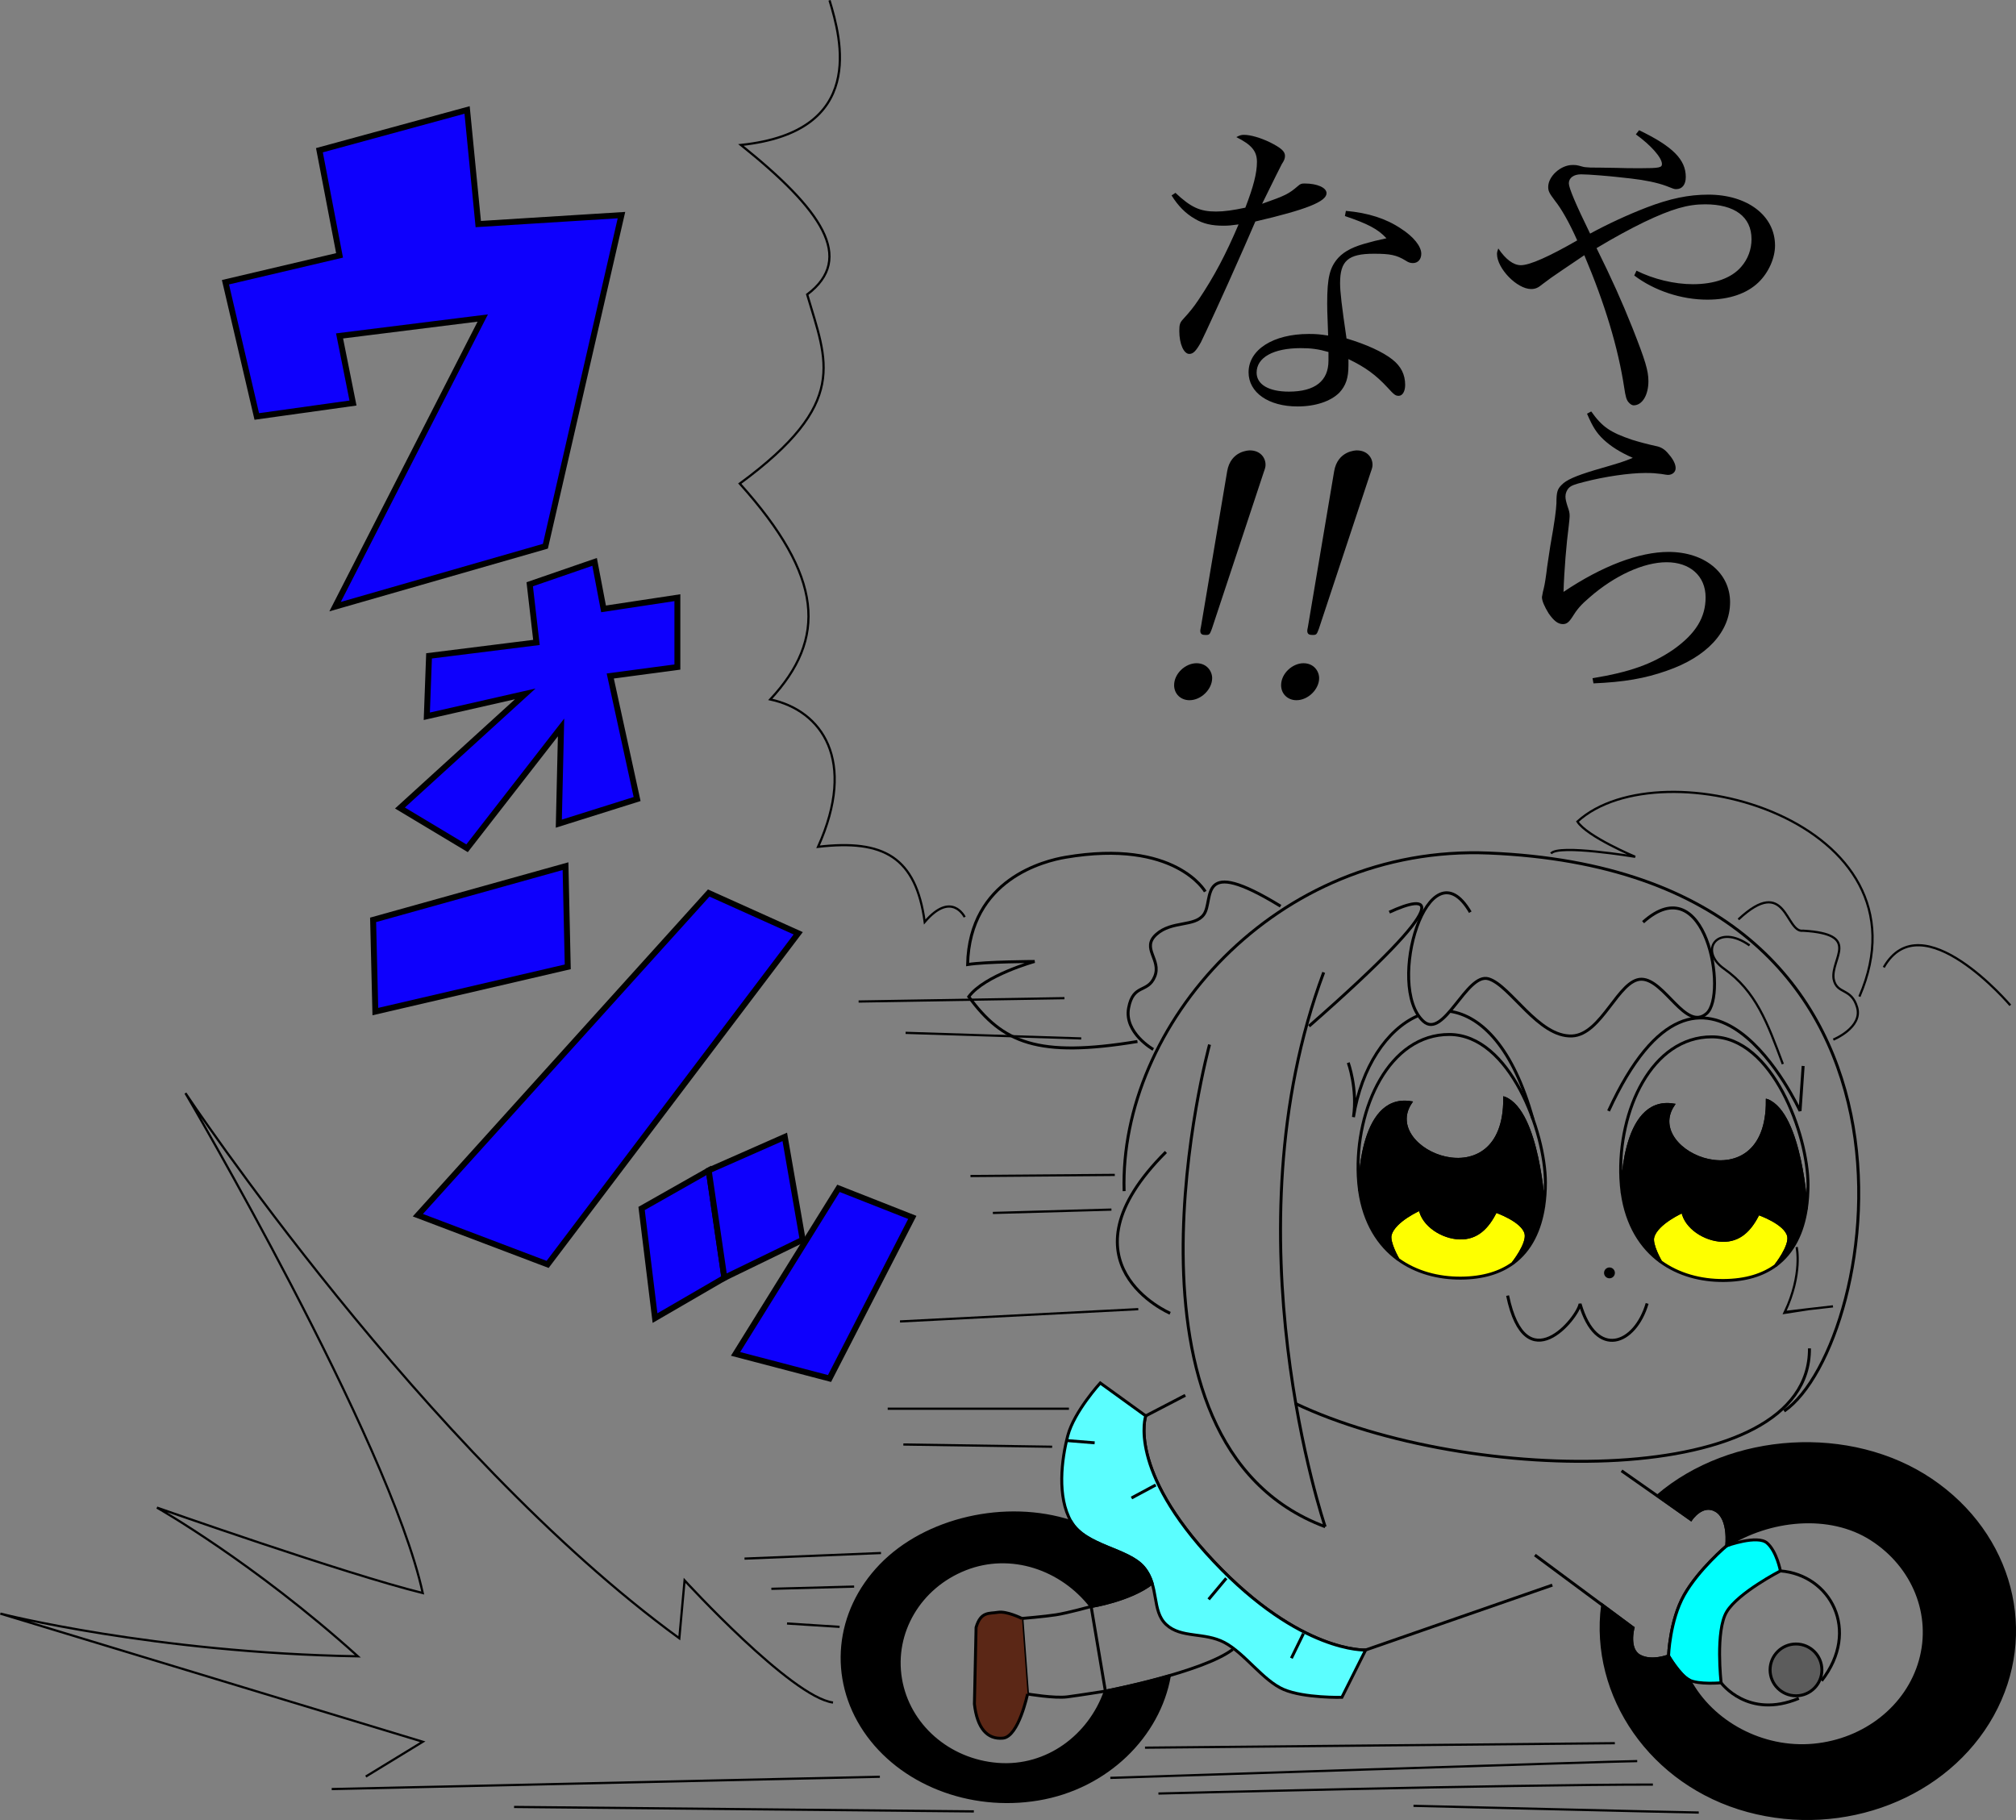 <?xml version="1.0" encoding="UTF-8" standalone="no"?>
<!-- Created with Inkscape (http://www.inkscape.org/) -->

<svg
   xmlns:dc="http://purl.org/dc/elements/1.1/"
   xmlns:cc="http://creativecommons.org/ns#"
   xmlns:rdf="http://www.w3.org/1999/02/22-rdf-syntax-ns#"
   xmlns:svg="http://www.w3.org/2000/svg"
   xmlns="http://www.w3.org/2000/svg"
   xmlns:sodipodi="http://sodipodi.sourceforge.net/DTD/sodipodi-0.dtd"
   xmlns:inkscape="http://www.inkscape.org/namespaces/inkscape"
   width="240.826mm"
   height="217.418mm"
   viewBox="0 0 240.826 217.418"
   version="1.1"
   id="svg8"
   inkscape:version="0.92.1 r15371"
   sodipodi:docname="pop3.svg"
   inkscape:export-filename="C:\Users\masah\github\TetsuPhysic\samples\figure\pop3.png"
   inkscape:export-xdpi="329.285"
   inkscape:export-ydpi="329.285">
  <rect x="0" y="0" width="240.826" height="217.418" fill="#808080" stroke="none"/>
  <defs
     id="defs2">
    <clipPath
       id="clipPath974"
       clipPathUnits="userSpaceOnUse">
      <path
         inkscape:connector-curvature="0"
         id="path972"
         d="M 0,0 H 60 V 70 H 0 Z" />
    </clipPath>
    <clipPath
       clipPathUnits="userSpaceOnUse"
       id="clipPath1159">
      <path
         d="M 0,0 H 94 V 47 H 0 Z"
         id="path1157"
         inkscape:connector-curvature="0" />
    </clipPath>
    <clipPath
       clipPathUnits="userSpaceOnUse"
       id="clipPath1310">
      <path
         d="M 0,0 H 94 V 47 H 0 Z"
         id="path1308"
         inkscape:connector-curvature="0" />
    </clipPath>
    <clipPath
       id="clipPath1691"
       clipPathUnits="userSpaceOnUse">
      <path
         inkscape:connector-curvature="0"
         id="path1689"
         d="M 0,0 H 35 V 9 H 0 Z" />
    </clipPath>
  </defs>
  <sodipodi:namedview
     id="base"
     pagecolor="#ffffff"
     bordercolor="#666666"
     borderopacity="1.0"
     inkscape:pageopacity="1"
     inkscape:pageshadow="2"
     inkscape:zoom="0.49497475"
     inkscape:cx="980.37925"
     inkscape:cy="373.19568"
     inkscape:document-units="mm"
     inkscape:current-layer="layer1"
     showgrid="false"
     inkscape:window-width="1920"
     inkscape:window-height="1027"
     inkscape:window-x="-8"
     inkscape:window-y="-8"
     inkscape:window-maximized="1"
     inkscape:snap-global="false"
     inkscape:snap-center="true"
     fit-margin-top="0"
     fit-margin-left="0"
     fit-margin-right="0"
     fit-margin-bottom="0"
     inkscape:snap-object-midpoints="true"
     inkscape:snap-bbox="true"
     inkscape:snap-bbox-midpoints="true" />
  <g
     inkscape:label="レイヤー 1"
     inkscape:groupmode="layer"
     id="layer1"
     transform="translate(59.003,-8.043)">
    <path
       style="fill:none;stroke:#000000;stroke-width:0.353;stroke-linecap:butt;stroke-linejoin:miter;stroke-miterlimit:4;stroke-dasharray:none;stroke-opacity:1"
       d="m 99.122,124.202 c -11.705,31.319 0.177,66.223 0.177,66.223"
       id="path883"
       inkscape:connector-curvature="0"
       sodipodi:nodetypes="cc" />
    <path
       style="fill:none;stroke:#000000;stroke-width:0.353;stroke-linecap:butt;stroke-linejoin:miter;stroke-miterlimit:4;stroke-dasharray:none;stroke-opacity:1"
       d="M 99.299,190.425 C 72.478,180.411 85.486,132.827 85.486,132.827"
       id="path885"
       inkscape:connector-curvature="0"
       sodipodi:nodetypes="cc" />
    <path
       style="fill:none;stroke:#000000;stroke-width:0.353;stroke-linecap:butt;stroke-linejoin:miter;stroke-miterlimit:4;stroke-dasharray:none;stroke-opacity:1"
       d="m 75.282,150.335 c -0.612,-19.7 18.047,-41.445 43.588,-40.386 56.776,2.355 46.758,58.723 35.258,66.662"
       id="path887"
       inkscape:connector-curvature="0"
       sodipodi:nodetypes="csc" />
    <path
       style="fill:none;stroke:#000000;stroke-width:0.353;stroke-linecap:butt;stroke-linejoin:miter;stroke-miterlimit:4;stroke-dasharray:none;stroke-opacity:1"
       d="m 116.633,117.013 c -4.98,-8.517 -10.168,8.873 -5.607,13.028 2.448,2.23 5.168,-5.854 7.789,-5.068 2.621,0.786 5.949,6.995 9.974,6.825 3.57,-0.151 5.551,-6.8 8.304,-6.777 2.754,0.024 5.288,6.283 7.779,4.086 2.535,-2.237 -0.08,-17.66 -7.596,-10.903"
       id="path895"
       inkscape:connector-curvature="0"
       sodipodi:nodetypes="cszazsc" />
    <path
       style="fill:none;stroke:#000000;stroke-width:0.353;stroke-linecap:butt;stroke-linejoin:miter;stroke-miterlimit:4;stroke-dasharray:none;stroke-opacity:1"
       d="m 97.377,130.626 c 18.228,-15.983 14.131,-15.718 9.586,-13.613"
       id="path897"
       inkscape:connector-curvature="0"
       sodipodi:nodetypes="cc" />
    <path
       style="fill:none;stroke:#000000;stroke-width:0.265px;stroke-linecap:butt;stroke-linejoin:miter;stroke-opacity:1"
       d="m 153.97,135.155 c -1.849,-4.939 -3.207,-8.698 -7.021,-11.383 -3.102,-2.183 -0.786,-5.509 3.049,-2.789"
       id="path899"
       inkscape:connector-curvature="0"
       sodipodi:nodetypes="csc" />
    <path
       style="fill:none;stroke:#000000;stroke-width:0.265px;stroke-linecap:butt;stroke-linejoin:miter;stroke-opacity:1"
       d="m 148.664,117.875 c 5.784,-5.403 5.584,1.667 7.726,1.35 7.04,0.412 3.279,3.296 3.645,5.762 0.381,1.905 2.113,0.988 2.808,3.396 0.696,2.408 -2.843,3.852 -2.843,3.852"
       id="path920"
       inkscape:connector-curvature="0"
       sodipodi:nodetypes="cccsc" />
    <path
       style="fill:none;stroke:#000000;stroke-width:0.265px;stroke-linecap:butt;stroke-linejoin:miter;stroke-opacity:1"
       d="m 126.279,110.005 c 0.824,-1.145 10.056,0.391 10.056,0.391 0,0 -5.782,-2.425 -6.901,-4.208 10.021,-9.139 42.748,-0.058 33.683,20.905"
       id="path922"
       inkscape:connector-curvature="0"
       sodipodi:nodetypes="cccc" />
    <path
       sodipodi:nodetypes="cc"
       inkscape:connector-curvature="0"
       id="path1168"
       d="m 80.273,145.658 c -13.344,13.325 0.506,19.268 0.506,19.268"
       style="fill:none;stroke:#000000;stroke-width:0.353;stroke-linecap:butt;stroke-linejoin:miter;stroke-miterlimit:4;stroke-dasharray:none;stroke-opacity:1" />
    <path
       sodipodi:nodetypes="cscccc"
       inkscape:connector-curvature="0"
       id="path1170"
       d="m 93.974,116.296 c -10.094,-6.185 -7.912,-0.781 -9.166,0.985 -1.076,1.516 -3.827,0.715 -5.679,2.382 -1.852,1.667 0.643,2.998 -0.191,5.035 -0.834,2.037 -2.565,0.796 -3.121,3.76 -0.556,2.964 2.945,4.947 2.945,4.947"
       style="fill:none;stroke:#000000;stroke-width:0.353;stroke-linecap:butt;stroke-linejoin:miter;stroke-miterlimit:4;stroke-dasharray:none;stroke-opacity:1" />
    <path
       sodipodi:nodetypes="ccccsc"
       inkscape:connector-curvature="0"
       id="path1172"
       d="m 76.873,132.46 c -11.903,1.964 -16.111,0.178 -20.151,-5.353 1.902,-2.562 7.866,-4.207 7.866,-4.207 0,0 -5.81,0.018 -8.004,0.366 0.226,-10.234 9.224,-12.392 11.693,-12.812 13.124,-2.233 16.696,4.099 16.696,4.099"
       style="fill:none;stroke:#000000;stroke-width:0.353;stroke-linecap:butt;stroke-linejoin:miter;stroke-miterlimit:4;stroke-dasharray:none;stroke-opacity:1" />
    <path
       style="fill:none;stroke:#000000;stroke-width:0.353;stroke-linecap:butt;stroke-linejoin:miter;stroke-miterlimit:4;stroke-dasharray:none;stroke-opacity:1"
       d="m 95.711,175.693 c 20.79,9.868 61.571,10.439 61.438,-6.572"
       id="path1174"
       inkscape:connector-curvature="0"
       sodipodi:nodetypes="cc" />
    <path
       style="fill:none;stroke:#000000;stroke-width:0.353;stroke-linecap:butt;stroke-linejoin:miter;stroke-miterlimit:4;stroke-dasharray:none;stroke-opacity:1"
       d="m 121.092,162.817 c 2.151,10.365 8.362,2.707 8.654,0.984 1.941,6.708 6.576,4.854 8.012,-0.049"
       id="path1176"
       inkscape:connector-curvature="0"
       sodipodi:nodetypes="ccc" />
    <circle
       style="opacity:1;fill:#000000;fill-opacity:1;stroke:none;stroke-width:0.353;stroke-miterlimit:4;stroke-dasharray:none;stroke-dashoffset:0;stroke-opacity:1"
       id="path1178"
       cx="133.26"
       cy="160.102"
       r="0.648" />
    <path
       style="fill:none;stroke:#000000;stroke-width:0.353;stroke-linecap:butt;stroke-linejoin:miter;stroke-miterlimit:4;stroke-dasharray:none;stroke-opacity:1"
       d="m 124.123,141.755 c -2.338,-8.5 -6.149,-12.352 -9.934,-12.904 m -3.884,0.569 c -3.619,1.601 -6.677,6.089 -7.627,12.077 0.508,-3.394 -0.622,-6.503 -0.622,-6.503"
       id="path1180"
       inkscape:connector-curvature="0"
       sodipodi:nodetypes="ccccc" />
    <path
       style="fill:none;stroke:#000000;stroke-width:0.353;stroke-linecap:butt;stroke-linejoin:miter;stroke-miterlimit:4;stroke-dasharray:none;stroke-opacity:1"
       d="m 133.151,140.757 c 11.484,-25.005 22.875,0 22.875,0 l 0.37,-5.372"
       id="path1182"
       inkscape:connector-curvature="0"
       sodipodi:nodetypes="ccc" />
    <g
       id="g1562"
       style="stroke-width:0.353;stroke-miterlimit:4;stroke-dasharray:none">
      <path
         style="fill:#feff00;fill-opacity:1;stroke:#000000;stroke-width:0.353;stroke-linecap:butt;stroke-linejoin:miter;stroke-miterlimit:4;stroke-dasharray:none;stroke-opacity:1"
         d="m 107.069,155.513 c 0.499,-1.699 3.574,-3.042 3.574,-3.042 0.36,1.949 2.686,3.401 4.719,3.459 2.033,0.057 3.333,-1.216 4.305,-3.206 0,0 3.279,1.115 3.625,2.693 0.273,1.246 -1.557,3.527 -1.557,3.527 -1.514,1.106 -3.545,1.768 -6.215,1.785 -2.729,0.018 -5.385,-0.693 -7.526,-2.251 0,0 -1.199,-2.029 -0.924,-2.966 z"
         id="path931"
         inkscape:connector-curvature="0"
         sodipodi:nodetypes="scscscccs" />
      <path
         style="opacity:1;fill:#000000;fill-opacity:1;stroke:#000000;stroke-width:0.353;stroke-miterlimit:4;stroke-dasharray:none;stroke-dashoffset:0;stroke-opacity:1"
         d="m 120.746,139.234 c 0.099,12.54 -15.125,6.362 -11.253,0.525 -6.167,-0.957 -6.08,10.529 -6.08,10.529 0.547,3.824 2.261,6.504 4.58,8.191 0,0 -1.199,-2.029 -0.924,-2.966 0.499,-1.699 3.574,-3.042 3.574,-3.042 0.36,1.949 2.686,3.401 4.719,3.459 2.033,0.057 3.333,-1.216 4.305,-3.206 0,0 3.279,1.115 3.625,2.693 0.273,1.246 -1.557,3.527 -1.557,3.527 2.132,-1.558 3.239,-3.995 3.663,-6.751 0,0 -0.642,-11.315 -4.651,-12.959 z"
         id="path934"
         inkscape:connector-curvature="0"
         sodipodi:nodetypes="cccccccccccc" />
      <path
         sodipodi:nodetypes="ccccccsc"
         inkscape:connector-curvature="0"
         id="path1545"
         d="m 125.398,152.193 c 0,0 -0.642,-11.315 -4.651,-12.959 0.099,12.54 -15.125,6.362 -11.253,0.525 -6.167,-0.957 -6.08,10.529 -6.08,10.529 -0.081,-0.562 -0.136,-1.15 -0.164,-1.762 -0.374,-8.114 3.703,-16.927 10.881,-16.904 7.244,0.023 11.476,11.72 11.476,17.677 0,0.987 -0.065,1.959 -0.209,2.895"
         style="opacity:1;fill:none;fill-opacity:1;stroke:#000000;stroke-width:0.353;stroke-miterlimit:4;stroke-dasharray:none;stroke-dashoffset:0;stroke-opacity:1" />
    </g>
    <g
       id="g1570"
       transform="translate(31.372,0.283)"
       style="stroke-width:0.353;stroke-miterlimit:4;stroke-dasharray:none">
      <path
         sodipodi:nodetypes="scscscccs"
         inkscape:connector-curvature="0"
         id="path1564"
         d="m 107.069,155.513 c 0.499,-1.699 3.574,-3.042 3.574,-3.042 0.36,1.949 2.686,3.401 4.719,3.459 2.033,0.057 3.333,-1.216 4.305,-3.206 0,0 3.279,1.115 3.625,2.693 0.273,1.246 -1.557,3.527 -1.557,3.527 -1.514,1.106 -3.545,1.768 -6.215,1.785 -2.729,0.018 -5.385,-0.693 -7.526,-2.251 0,0 -1.199,-2.029 -0.924,-2.966 z"
         style="fill:#feff00;fill-opacity:1;stroke:#000000;stroke-width:0.353;stroke-linecap:butt;stroke-linejoin:miter;stroke-miterlimit:4;stroke-dasharray:none;stroke-opacity:1" />
      <path
         sodipodi:nodetypes="cccccccccccc"
         inkscape:connector-curvature="0"
         id="path1566"
         d="m 120.746,139.234 c 0.099,12.54 -15.125,6.362 -11.253,0.525 -6.167,-0.957 -6.08,10.529 -6.08,10.529 0.547,3.824 2.261,6.504 4.58,8.191 0,0 -1.199,-2.029 -0.924,-2.966 0.499,-1.699 3.574,-3.042 3.574,-3.042 0.36,1.949 2.686,3.401 4.719,3.459 2.033,0.057 3.333,-1.216 4.305,-3.206 0,0 3.279,1.115 3.625,2.693 0.273,1.246 -1.557,3.527 -1.557,3.527 2.132,-1.558 3.239,-3.995 3.663,-6.751 0,0 -0.642,-11.315 -4.651,-12.959 z"
         style="opacity:1;fill:#000000;fill-opacity:1;stroke:#000000;stroke-width:0.353;stroke-miterlimit:4;stroke-dasharray:none;stroke-dashoffset:0;stroke-opacity:1" />
      <path
         style="opacity:1;fill:none;fill-opacity:1;stroke:#000000;stroke-width:0.353;stroke-miterlimit:4;stroke-dasharray:none;stroke-dashoffset:0;stroke-opacity:1"
         d="m 125.398,152.193 c 0,0 -0.642,-11.315 -4.651,-12.959 0.099,12.54 -15.125,6.362 -11.253,0.525 -6.167,-0.957 -6.08,10.529 -6.08,10.529 -0.081,-0.562 -0.136,-1.15 -0.164,-1.762 -0.374,-8.114 3.703,-16.927 10.881,-16.904 7.244,0.023 11.476,11.72 11.476,17.677 0,0.987 -0.065,1.959 -0.209,2.895"
         id="path1568"
         inkscape:connector-curvature="0"
         sodipodi:nodetypes="ccccccsc" />
    </g>
    <path
       style="fill:#0e00fd;fill-opacity:1;stroke:#000000;stroke-width:0.706;stroke-linecap:butt;stroke-linejoin:miter;stroke-miterlimit:4;stroke-dasharray:none;stroke-opacity:1"
       d="m -32.072,41.758 13.631,-3.207 -2.405,-12.562 17.64,-4.811 1.336,13.631 17.105,-1.069 -9.087,39.556 -25.123,7.216 17.64,-34.478 -17.105,2.138 1.604,8.018 -11.493,1.604 z"
       id="path1572"
       inkscape:connector-curvature="0" />
    <path
       style="fill:#0e00fd;fill-opacity:1;stroke:#000000;stroke-width:0.706;stroke-linecap:butt;stroke-linejoin:miter;stroke-miterlimit:4;stroke-dasharray:none;stroke-opacity:1"
       d="m 4.276,77.839 0.802,6.949 -12.829,1.604 -0.267,7.216 11.76,-2.673 -14.967,13.631 8.018,4.811 11.225,-14.433 -0.267,11.493 9.354,-2.94 -3.207,-14.7 8.018,-1.069 v -8.285 l -8.82,1.336 -1.069,-5.613 z"
       id="path1574"
       inkscape:connector-curvature="0" />
    <path
       style="fill:#0e00fd;fill-opacity:1;stroke:#000000;stroke-width:0.706;stroke-linecap:butt;stroke-linejoin:miter;stroke-miterlimit:4;stroke-dasharray:none;stroke-opacity:1"
       d="m -14.433,117.929 0.267,10.958 22.985,-5.345 -0.267,-12.027 z"
       id="path1576"
       inkscape:connector-curvature="0" />
    <path
       style="fill:#0e00fd;fill-opacity:1;stroke:#000000;stroke-width:0.706;stroke-linecap:butt;stroke-linejoin:miter;stroke-miterlimit:4;stroke-dasharray:none;stroke-opacity:1"
       d="M 25.658,114.722 -9.087,153.209 6.414,159.089 36.349,119.533 Z"
       id="path1578"
       inkscape:connector-curvature="0" />
    <path
       style="fill:#0e00fd;fill-opacity:1;stroke:#000000;stroke-width:0.706;stroke-linecap:butt;stroke-linejoin:miter;stroke-miterlimit:4;stroke-dasharray:none;stroke-opacity:1"
       d="m 17.64,152.407 1.604,13.096 8.285,-4.811 -1.871,-12.829 z"
       id="path1580"
       inkscape:connector-curvature="0" />
    <path
       style="fill:#0e00fd;fill-opacity:1;stroke:#000000;stroke-width:0.706;stroke-linecap:butt;stroke-linejoin:miter;stroke-miterlimit:4;stroke-dasharray:none;stroke-opacity:1"
       d="m 36.883,156.149 -9.354,4.544 -1.871,-12.829 9.087,-4.009 z"
       id="path1582"
       inkscape:connector-curvature="0" />
    <path
       style="fill:#0e00fd;fill-opacity:1;stroke:#000000;stroke-width:0.706;stroke-linecap:butt;stroke-linejoin:miter;stroke-miterlimit:4;stroke-dasharray:none;stroke-opacity:1"
       d="M 49.979,153.476 40.09,172.72 28.865,169.78 41.16,150.002 Z"
       id="path1584"
       inkscape:connector-curvature="0" />
    <path
       style="fill:none;stroke:#000000;stroke-width:0.265px;stroke-linecap:butt;stroke-linejoin:miter;stroke-opacity:1"
       d="m -15.308,220.271 6.804,-4.158 -50.46,-15.308 c 0,0 18.29,4.674 42.711,5.103 -12.526,-11.288 -24.001,-17.765 -24.001,-17.765 0,0 22.53,7.934 31.75,10.205 -4.009,-18.328 -28.348,-59.72 -28.348,-59.72 0,0 28.542,42.926 58.997,65.124 l 0.629,-6.916 c 0,0 12.74,13.93 17.733,14.592"
       id="path1586"
       inkscape:connector-curvature="0"
       sodipodi:nodetypes="cccccccccc" />
    <path
       style="fill:none;stroke:#000000;stroke-width:0.353;stroke-linecap:butt;stroke-linejoin:miter;stroke-miterlimit:4;stroke-dasharray:none;stroke-opacity:1"
       d="m 82.588,174.725 -4.725,2.457 c 0,0 -2.249,6.392 8.126,17.387 10.376,10.995 18.143,10.583 18.143,10.583 l 22.301,-7.749"
       id="path1588"
       inkscape:connector-curvature="0"
       sodipodi:nodetypes="cczcc" />
    <path
       style="fill:none;stroke:#000000;stroke-width:0.353;stroke-linecap:butt;stroke-linejoin:miter;stroke-miterlimit:4;stroke-dasharray:none;stroke-opacity:1"
       d="m 124.354,193.812 11.717,8.693 c 0,0 -0.681,2.55 0.771,3.355 1.451,0.805 3.474,0 3.474,0 0,0 0.141,-4.226 1.871,-7.283 1.73,-3.057 5.078,-5.88 5.078,-5.88 0,0 0.394,-3.238 -1.27,-4.209 -1.663,-0.972 -3.007,1.069 -3.007,1.069 l -8.285,-5.813"
       id="path1590"
       inkscape:connector-curvature="0"
       sodipodi:nodetypes="cczczczcc" />
    <path
       style="fill:#00fffd;fill-opacity:1;stroke:#000000;stroke-width:0.353;stroke-linecap:butt;stroke-linejoin:miter;stroke-miterlimit:4;stroke-dasharray:none;stroke-opacity:1"
       d="m 152.076,192.364 c 1.161,0.997 1.604,3.341 1.604,3.341 0,0 -5.035,2.594 -6.414,4.878 -1.379,2.283 -0.668,8.486 -0.668,8.486 0,0 -2.679,0.245 -3.809,-0.334 -1.129,-0.579 -2.472,-2.873 -2.472,-2.873 0,0 0.141,-4.226 1.871,-7.283 1.73,-3.057 5.078,-5.88 5.078,-5.88 0,0 3.65,-1.331 4.811,-0.334 z"
       id="path1594"
       inkscape:connector-curvature="0"
       sodipodi:nodetypes="zczczczcz" />
    <circle
       style="opacity:1;fill:#000000;fill-opacity:0.284;fill-rule:nonzero;stroke:#000000;stroke-width:0.353;stroke-miterlimit:4;stroke-dasharray:none;stroke-dashoffset:0;stroke-opacity:1"
       id="path1596"
       cx="155.541"
       cy="207.529"
       r="3.094" />
    <path
       style="opacity:1;fill:#000000;fill-opacity:1;fill-rule:nonzero;stroke:#000000;stroke-width:0.353;stroke-miterlimit:4;stroke-dasharray:none;stroke-dashoffset:0;stroke-opacity:1"
       d="m 149.77,224.335 c 11.508,3.128 23.833,-1.681 29.234,-11.407 5.401,-9.726 2.318,-21.562 -7.312,-28.073 -9.63,-6.511 -23.918,-5.587 -32.668,1.875 l 3.965,2.828 c 0,0 1.344,-2.041 3.007,-1.069 1.663,0.972 1.27,4.209 1.27,4.209 5.05,-3.233 12.267,-4.034 17.309,-0.79 5.041,3.244 7.362,9.04 5.817,14.529 -1.545,5.489 -6.629,9.511 -12.744,10.083 -6.115,0.572 -12.152,-2.695 -14.859,-7.786 -1.129,-0.579 -2.472,-2.873 -2.472,-2.873 0,0 -2.023,0.805 -3.474,0 -1.451,-0.805 -0.771,-3.355 -0.771,-3.355 l -3.637,-2.699 c -1.398,10.814 5.828,21.399 17.336,24.528 z"
       id="circle1600"
       inkscape:connector-curvature="0"
       sodipodi:nodetypes="ssscczccsscczccs" />
    <path
       style="fill:none;stroke:#000000;stroke-width:0.353;stroke-linecap:butt;stroke-linejoin:miter;stroke-miterlimit:4;stroke-dasharray:none;stroke-opacity:1"
       d="m 153.68,195.705 c 5.946,0.462 9.613,7.086 4.922,13.119 m -2.722,2.105 c -6.085,2.538 -9.283,-1.861 -9.283,-1.861"
       id="path1602"
       inkscape:connector-curvature="0"
       sodipodi:nodetypes="cccc" />
    <path
       sodipodi:nodetypes="zcczzzzzzccz"
       inkscape:connector-curvature="0"
       id="path1606"
       d="M 85.99,194.568 C 75.614,183.573 77.863,177.182 77.863,177.182 l -5.433,-3.927 c 0,0 -3.127,3.431 -3.875,6.281 -0.749,2.85 -1.313,7.321 0.401,10.29 1.714,2.969 6.818,3.22 8.686,5.479 1.868,2.259 0.89,5.162 2.673,6.815 1.783,1.654 4.544,0.873 6.949,2.138 2.405,1.265 4.621,4.566 7.083,5.613 2.462,1.046 6.949,0.935 6.949,0.935 l 2.837,-5.654 c 0,0 -7.767,0.412 -18.143,-10.583 z"
       style="fill:#5bfeff;fill-opacity:1;stroke:#000000;stroke-width:0.353;stroke-linecap:butt;stroke-linejoin:miter;stroke-miterlimit:4;stroke-dasharray:none;stroke-opacity:1" />
    <path
       style="fill:none;stroke:#000000;stroke-width:0.353;stroke-linecap:butt;stroke-linejoin:miter;stroke-miterlimit:4;stroke-dasharray:none;stroke-opacity:1"
       d="m 68.488,180.136 3.274,0.267"
       id="path1608"
       inkscape:connector-curvature="0" />
    <path
       inkscape:connector-curvature="0"
       id="path1610"
       d="m 76.161,186.994 2.894,-1.554"
       style="fill:none;stroke:#000000;stroke-width:0.353;stroke-linecap:butt;stroke-linejoin:miter;stroke-miterlimit:4;stroke-dasharray:none;stroke-opacity:1" />
    <path
       style="fill:none;stroke:#000000;stroke-width:0.353;stroke-linecap:butt;stroke-linejoin:miter;stroke-miterlimit:4;stroke-dasharray:none;stroke-opacity:1"
       d="m 85.375,199.103 2.107,-2.52"
       id="path1612"
       inkscape:connector-curvature="0" />
    <path
       inkscape:connector-curvature="0"
       id="path1614"
       d="m 95.261,206.134 1.444,-2.951"
       style="fill:none;stroke:#000000;stroke-width:0.353;stroke-linecap:butt;stroke-linejoin:miter;stroke-miterlimit:4;stroke-dasharray:none;stroke-opacity:1" />
    <path
       style="fill:none;stroke:#000000;stroke-width:0.353;stroke-linecap:butt;stroke-linejoin:miter;stroke-miterlimit:4;stroke-dasharray:none;stroke-opacity:1"
       d="m 78.62,197.162 c -2.639,2.057 -7.277,2.793 -7.277,2.793 l 1.701,10.111 c 0,0 11.623,-2.244 15.214,-4.985"
       id="path1625"
       inkscape:connector-curvature="0"
       sodipodi:nodetypes="cccc" />
    <path
       style="fill:none;stroke:#000000;stroke-width:0.353;stroke-linecap:butt;stroke-linejoin:miter;stroke-miterlimit:4;stroke-dasharray:none;stroke-opacity:1"
       d="m 71.343,199.955 c 0,0 -2.815,0.778 -4.197,0.992 -1.383,0.214 -4.07,0.438 -4.07,0.438 l 0.668,9.02 c 0,0 3.206,0.546 4.755,0.344 1.548,-0.202 4.546,-0.683 4.546,-0.683"
       id="path1627"
       inkscape:connector-curvature="0"
       sodipodi:nodetypes="czcczc" />
    <path
       style="fill:#5b2716;fill-opacity:1;stroke:#000000;stroke-width:0.353;stroke-linecap:butt;stroke-linejoin:miter;stroke-miterlimit:4;stroke-dasharray:none;stroke-opacity:1"
       d="m 63.076,201.384 c 0,0 -1.826,-0.913 -2.873,-0.735 -1.047,0.178 -2.039,-0.129 -2.606,1.804 l -0.2,9.154 c 0.325,2.876 1.524,4.254 3.408,4.076 1.884,-0.178 2.94,-5.279 2.94,-5.279"
       id="path1629"
       inkscape:connector-curvature="0"
       sodipodi:nodetypes="cscczc" />
    <path
       sodipodi:nodetypes="cssscsccssscc"
       inkscape:connector-curvature="0"
       id="path1650"
       d="m 80.687,208.232 c -1.258,7.185 -7.468,13.351 -15.661,14.722 -8.193,1.372 -16.49,-1.899 -20.716,-8.166 -4.226,-6.267 -3.465,-14.173 1.9,-19.74 5.365,-5.566 14.93,-7.766 22.746,-5.224 1.714,2.969 6.818,3.22 8.686,5.479 0.485,0.587 0.778,1.217 0.978,1.858 -2.639,2.057 -7.277,2.793 -7.277,2.793 -3.501,-4.526 -9.574,-6.646 -15.039,-4.487 -5.465,2.158 -8.662,7.582 -7.737,13.125 0.925,5.543 5.731,9.767 11.632,10.221 5.901,0.455 10.988,-3.419 12.845,-8.748 0,0 3.777,-0.704 7.643,-1.833 z"
       style="fill:#000000;fill-opacity:1;stroke:#000000;stroke-width:0.353;stroke-linecap:butt;stroke-linejoin:miter;stroke-miterlimit:4;stroke-dasharray:none;stroke-opacity:1" />
    <path
       d="m 136.411,24.096 c 1.77,1.27 3.117,2.771 3.117,3.541 0,0.424 -0.308,0.5 -2.54,0.5 -1.155,0 -1.924,0 -2.886,-0.038 -1.732,-0.038 -2.925,-0.038 -3.079,-0.038 -0.539,-0.038 -0.77,-0.038 -1.001,-0.116 -0.693,-0.192 -0.731,-0.192 -1.193,-0.192 -1.386,0 -2.886,1.347 -2.886,2.617 0,0.5 0.115,0.731 0.808,1.655 0.77,0.962 1.694,2.578 2.656,4.734 -3.348,1.924 -5.657,2.964 -6.735,2.964 -0.885,0 -1.809,-0.693 -2.694,-2.001 -0.116,0.308 -0.154,0.5 -0.154,0.654 0,1.732 2.386,4.195 4.08,4.195 0.5,0 0.847,-0.154 1.347,-0.577 0.308,-0.231 0.462,-0.347 1.039,-0.77 0.462,-0.308 1.77,-1.232 3.964,-2.694 2.463,5.811 4.041,11.046 4.772,15.856 0.154,1.039 0.269,1.424 0.5,1.693 0.192,0.231 0.423,0.385 0.616,0.385 1.039,0 1.77,-1.232 1.77,-2.886 0,-1.27 -0.385,-2.502 -1.886,-6.312 -1.308,-3.271 -2.463,-5.85 -4.31,-9.583 2.117,-1.27 3.887,-2.232 5.696,-3.117 3.31,-1.578 5.196,-2.117 7.274,-2.117 3.541,0 5.542,1.501 5.542,4.157 0,1.232 -0.424,2.386 -1.232,3.31 -1.155,1.347 -3.194,2.078 -5.773,2.078 -2.232,0 -4.734,-0.616 -6.735,-1.617 l -0.269,0.577 c 2.386,1.809 5.619,2.886 8.736,2.886 2.617,0 4.734,-0.731 6.119,-2.078 1.193,-1.155 1.963,-2.886 1.963,-4.387 0,-3.579 -3.31,-6.081 -7.967,-6.081 -2.348,0 -4.58,0.462 -7.389,1.539 -2.194,0.847 -4.618,1.963 -6.735,3.117 -1.732,-3.541 -2.54,-5.465 -2.54,-6.004 0,-0.654 0.577,-1.078 1.462,-1.078 0.885,0 3.348,0.192 5.965,0.5 1.694,0.192 3.156,0.5 4.195,0.885 0.885,0.346 0.962,0.385 1.193,0.385 0.731,0 1.155,-0.539 1.155,-1.462 0,-2.078 -1.578,-3.656 -5.58,-5.58 l -0.385,0.5"
       style="fill:#000000;fill-opacity:1;fill-rule:nonzero;stroke:none;stroke-width:0.353"
       id="path1693"
       inkscape:connector-curvature="0" />
    <path
       d="m 130.58,57.466 c 0.693,1.616 1.155,2.309 1.963,3.079 0.962,0.885 1.963,1.501 3.502,2.194 -1.232,0.5 -1.232,0.5 -4.541,1.462 -2.309,0.693 -3.425,1.193 -3.964,1.77 -0.5,0.5 -0.616,0.847 -0.616,2.194 -0.038,0.808 -0.192,2.078 -0.731,5.08 -0.192,1.347 -0.385,2.425 -0.462,3.194 -0.192,1.424 -0.269,1.694 -0.423,2.309 -0.038,0.269 -0.116,0.577 -0.116,0.616 0,0.462 0.308,1.155 0.808,1.963 0.616,0.885 1.116,1.27 1.693,1.27 0.423,0 0.693,-0.192 1.078,-0.77 0.616,-1.001 1.078,-1.539 2.117,-2.425 3.002,-2.617 6.465,-4.195 9.198,-4.195 2.809,0 4.657,1.655 4.657,4.195 0,2.425 -1.193,4.349 -3.848,6.235 -2.54,1.732 -5.196,2.694 -9.66,3.425 l 0.115,0.616 c 3.618,-0.154 6.119,-0.577 8.736,-1.501 4.811,-1.655 7.582,-4.657 7.582,-8.198 0,-3.502 -3.04,-6.004 -7.351,-6.004 -3.502,0 -7.89,1.655 -12.546,4.772 0.077,-2.579 0.346,-5.773 0.616,-7.813 0.077,-0.693 0.115,-1.039 0.115,-1.232 0,-0.385 -0.038,-0.577 -0.269,-1.232 -0.154,-0.5 -0.231,-0.808 -0.231,-1.116 0,-0.385 0.154,-0.77 0.423,-1.039 0.269,-0.269 0.693,-0.423 1.77,-0.693 2.502,-0.654 5.465,-1.078 7.351,-1.078 0.885,0 1.232,0.038 1.886,0.115 0.5,0.077 0.693,0.116 0.808,0.116 0.539,0 0.924,-0.347 0.924,-0.808 0,-0.462 -0.269,-1.039 -0.847,-1.693 -0.462,-0.577 -0.924,-0.847 -1.578,-0.962 -0.885,-0.192 -2.04,-0.5 -2.771,-0.731 -2.617,-0.885 -3.579,-1.539 -4.888,-3.387 l -0.5,0.269"
       style="fill:#000000;fill-opacity:1;fill-rule:nonzero;stroke:none;stroke-width:0.353"
       id="path1695"
       inkscape:connector-curvature="0" />
    <path
       d="m 80.949,31.389 c 0.77,1.232 1.655,2.155 2.809,2.809 0.962,0.577 2.001,0.808 3.387,0.808 0.616,0 0.962,-0.038 1.809,-0.154 -1.54,3.618 -2.925,6.235 -4.811,9.044 -0.539,0.808 -1.001,1.386 -1.847,2.309 -0.347,0.385 -0.423,0.616 -0.423,1.386 0,1.539 0.539,2.732 1.193,2.732 0.462,0 0.808,-0.346 1.386,-1.385 0.346,-0.654 3.31,-7.12 4.464,-9.776 1.039,-2.309 1.693,-3.887 2.04,-4.657 6.119,-1.424 8.506,-2.386 8.506,-3.387 0,-0.654 -1.116,-1.155 -2.617,-1.155 -0.385,0 -0.5,0.038 -0.808,0.308 -1.078,0.923 -1.424,1.116 -4.272,2.117 1.386,-2.848 2.194,-4.426 2.348,-4.734 0.308,-0.462 0.385,-0.693 0.385,-1 0,-0.539 -0.5,-0.962 -1.809,-1.617 -1.116,-0.539 -2.309,-0.885 -3.079,-0.885 -0.308,0 -0.5,0.039 -0.924,0.27 1.848,0.924 2.463,1.693 2.463,2.964 0,1.347 -0.423,2.963 -1.385,5.465 -1.462,0.308 -2.502,0.462 -3.502,0.462 -1.924,0 -3.002,-0.5 -4.849,-2.232 z m 20.706,2.463 c 2.732,0.924 3.925,1.54 4.964,2.656 -1.424,0.308 -1.501,0.346 -2.078,0.5 -1.809,0.462 -2.886,1.001 -3.656,1.809 -1.039,1.155 -1.347,2.348 -1.347,5.503 0,0.462 0,0.77 0.116,3.81 -1.001,-0.154 -1.424,-0.192 -2.309,-0.192 -4.272,0 -7.197,1.886 -7.197,4.58 0,2.425 2.386,4.08 5.85,4.08 2.155,0 3.964,-0.616 5.003,-1.655 0.77,-0.847 1.078,-1.732 1.078,-3.272 0,-0.154 0,-0.423 0,-0.731 2.001,0.962 3.271,1.886 4.657,3.387 0.808,0.885 0.962,1.001 1.347,1.001 0.462,0 0.77,-0.539 0.77,-1.309 0,-1.232 -0.5,-2.232 -1.539,-3.041 -1.116,-0.885 -3.117,-1.809 -5.465,-2.501 -0.577,-3.926 -0.77,-5.581 -0.77,-6.62 0,-2.655 0.962,-3.502 4.041,-3.502 1.963,0 2.694,0.154 3.772,0.808 0.347,0.231 0.577,0.308 0.885,0.308 0.616,0 1.001,-0.462 1.001,-1.116 0,-0.885 -0.924,-2.04 -2.425,-3.002 -1.77,-1.193 -3.926,-1.886 -6.581,-2.117 z m -1.963,17.28 c 0,2.425 -1.616,3.695 -4.734,3.695 -2.386,0 -3.849,-0.847 -3.849,-2.271 0,-1.809 2.001,-2.925 5.273,-2.925 1.232,0 2.117,0.116 3.31,0.462 v 1.039"
       style="fill:#000000;fill-opacity:1;fill-rule:nonzero;stroke:none;stroke-width:0.353"
       id="path1697"
       inkscape:connector-curvature="0" />
    <g
       id="g1735"
       transform="translate(-156.443,37.074)">
      <path
         inkscape:connector-curvature="0"
         id="path1699"
         style="fill:#000000;fill-opacity:1;fill-rule:nonzero;stroke:none;stroke-width:0.353"
         d="m 242.2,46.113 6.21,-18.756 c 0.167,-0.459 0.208,-0.625 0.208,-0.875 0,-0.834 -0.625,-1.709 -1.876,-1.709 -0.125,0 -2.292,0.042 -2.709,2.501 l -3.126,18.548 c -0.083,0.375 -0.083,0.459 -0.083,0.5 0,0.417 0.25,0.5 0.625,0.5 0.458,0 0.5,-0.042 0.75,-0.709 z m 0.042,5.877 c 0,-0.834 -0.625,-1.792 -1.876,-1.792 -1.292,0 -2.668,1.209 -2.668,2.626 0,1.042 0.792,1.792 1.834,1.792 1.417,0 2.709,-1.334 2.709,-2.626" />
      <path
         inkscape:connector-curvature="0"
         id="path1701"
         style="fill:#000000;fill-opacity:1;fill-rule:nonzero;stroke:none;stroke-width:0.353"
         d="m 254.979,46.113 6.21,-18.756 c 0.167,-0.459 0.208,-0.625 0.208,-0.875 0,-0.834 -0.625,-1.709 -1.876,-1.709 -0.125,0 -2.292,0.042 -2.709,2.501 l -3.126,18.548 c -0.083,0.375 -0.083,0.459 -0.083,0.5 0,0.417 0.25,0.5 0.625,0.5 0.458,0 0.5,-0.042 0.75,-0.709 z m 0.042,5.877 c 0,-0.834 -0.625,-1.792 -1.876,-1.792 -1.292,0 -2.667,1.209 -2.667,2.626 0,1.042 0.792,1.792 1.834,1.792 1.417,0 2.709,-1.334 2.709,-2.626" />
    </g>
    <path
       style="fill:none;stroke:#000000;stroke-width:0.265px;stroke-linecap:butt;stroke-linejoin:miter;stroke-opacity:1"
       d="m 40.09,8.082 c 1.408,4.64 4.461,15.702 -10.583,17.278 9.619,7.718 13.688,13.512 7.913,17.864 2.351,8.037 5.077,12.94 -8.051,22.591 10.024,11.163 10.408,18.501 3.644,25.782 6.182,1.328 10.354,7.278 5.71,17.607 7.83,-0.916 11.682,1.228 12.737,8.976 3.229,-3.78 4.776,-0.58 4.776,-0.58"
       id="path1737"
       inkscape:connector-curvature="0"
       sodipodi:nodetypes="cccccccc" />
    <path
       style="fill:none;stroke:#000000;stroke-width:0.265px;stroke-linecap:butt;stroke-linejoin:miter;stroke-opacity:1"
       d="m 166.026,123.603 c 4.536,-7.938 15.119,4.536 15.119,4.536"
       id="path1739"
       inkscape:connector-curvature="0"
       sodipodi:nodetypes="cc" />
    <path
       style="fill:none;stroke:#000000;stroke-width:0.265px;stroke-linecap:butt;stroke-linejoin:miter;stroke-opacity:1"
       d="m 159.961,164.1 c 0,0 -5.717,0.654 -5.746,0.668 2.138,-4.544 1.403,-7.751 1.403,-7.751"
       id="path1001"
       inkscape:connector-curvature="0"
       sodipodi:nodetypes="ccc" />
    <path
       style="fill:none;stroke:#000000;stroke-width:0.265px;stroke-linecap:butt;stroke-linejoin:miter;stroke-opacity:1"
       d="m 46.104,220.294 -65.481,1.47"
       id="path1003"
       inkscape:connector-curvature="0" />
    <path
       style="fill:none;stroke:#000000;stroke-width:0.265px;stroke-linecap:butt;stroke-linejoin:miter;stroke-opacity:1"
       d="M 57.329,224.436 2.405,223.902"
       id="path1005"
       inkscape:connector-curvature="0" />
    <path
       style="fill:none;stroke:#000000;stroke-width:0.265px;stroke-linecap:butt;stroke-linejoin:miter;stroke-opacity:1"
       d="m 133.902,216.285 -56.127,0.535"
       id="path1007"
       inkscape:connector-curvature="0" />
    <path
       style="fill:none;stroke:#000000;stroke-width:0.265px;stroke-linecap:butt;stroke-linejoin:miter;stroke-opacity:1"
       d="m 136.575,218.423 c -2.138,0 -62.942,2.005 -62.942,2.005"
       id="path1009"
       inkscape:connector-curvature="0" />
    <path
       style="fill:none;stroke:#000000;stroke-width:0.265px;stroke-linecap:butt;stroke-linejoin:miter;stroke-opacity:1"
       d="m 138.446,221.229 c -17.64,0 -59.067,1.069 -59.067,1.069"
       id="path1011"
       inkscape:connector-curvature="0" />
    <path
       style="fill:none;stroke:#000000;stroke-width:0.265px;stroke-linecap:butt;stroke-linejoin:miter;stroke-opacity:1"
       d="m 143.925,224.57 c -1.203,0 -34.077,-0.802 -34.077,-0.802"
       id="path1013"
       inkscape:connector-curvature="0" />
    <path
       style="fill:none;stroke:#000000;stroke-width:0.265px;stroke-linecap:butt;stroke-linejoin:miter;stroke-opacity:1"
       d="m 41.293,202.387 -6.281,-0.401"
       id="path1015"
       inkscape:connector-curvature="0" />
    <path
       style="fill:none;stroke:#000000;stroke-width:0.265px;stroke-linecap:butt;stroke-linejoin:miter;stroke-opacity:1"
       d="M 43.03,197.576 33.141,197.843"
       id="path1017"
       inkscape:connector-curvature="0" />
    <path
       style="fill:none;stroke:#000000;stroke-width:0.265px;stroke-linecap:butt;stroke-linejoin:miter;stroke-opacity:1"
       d="m 46.238,193.567 -16.303,0.668"
       id="path1019"
       inkscape:connector-curvature="0" />
    <path
       style="fill:none;stroke:#000000;stroke-width:0.265px;stroke-linecap:butt;stroke-linejoin:miter;stroke-opacity:1"
       d="M 66.684,180.871 48.91,180.604"
       id="path1021"
       inkscape:connector-curvature="0" />
    <path
       style="fill:none;stroke:#000000;stroke-width:0.265px;stroke-linecap:butt;stroke-linejoin:miter;stroke-opacity:1"
       d="M 68.688,176.328 H 47.039"
       id="path1023"
       inkscape:connector-curvature="0" />
    <path
       style="fill:none;stroke:#000000;stroke-width:0.265px;stroke-linecap:butt;stroke-linejoin:miter;stroke-opacity:1"
       d="m 76.974,164.434 -28.464,1.47"
       id="path1025"
       inkscape:connector-curvature="0" />
    <path
       style="fill:none;stroke:#000000;stroke-width:0.265px;stroke-linecap:butt;stroke-linejoin:miter;stroke-opacity:1"
       d="m 73.766,152.541 -14.165,0.401"
       id="path1027"
       inkscape:connector-curvature="0" />
    <path
       style="fill:none;stroke:#000000;stroke-width:0.265px;stroke-linecap:butt;stroke-linejoin:miter;stroke-opacity:1"
       d="m 74.167,148.398 -17.239,0.134"
       id="path1029"
       inkscape:connector-curvature="0" />
    <path
       style="fill:none;stroke:#000000;stroke-width:0.265px;stroke-linecap:butt;stroke-linejoin:miter;stroke-opacity:1"
       d="M 70.158,132.095 49.178,131.427"
       id="path1031"
       inkscape:connector-curvature="0" />
    <path
       style="fill:none;stroke:#000000;stroke-width:0.265px;stroke-linecap:butt;stroke-linejoin:miter;stroke-opacity:1"
       d="m 68.154,127.284 -24.589,0.401"
       id="path1033"
       inkscape:connector-curvature="0" />
  </g>
</svg>

